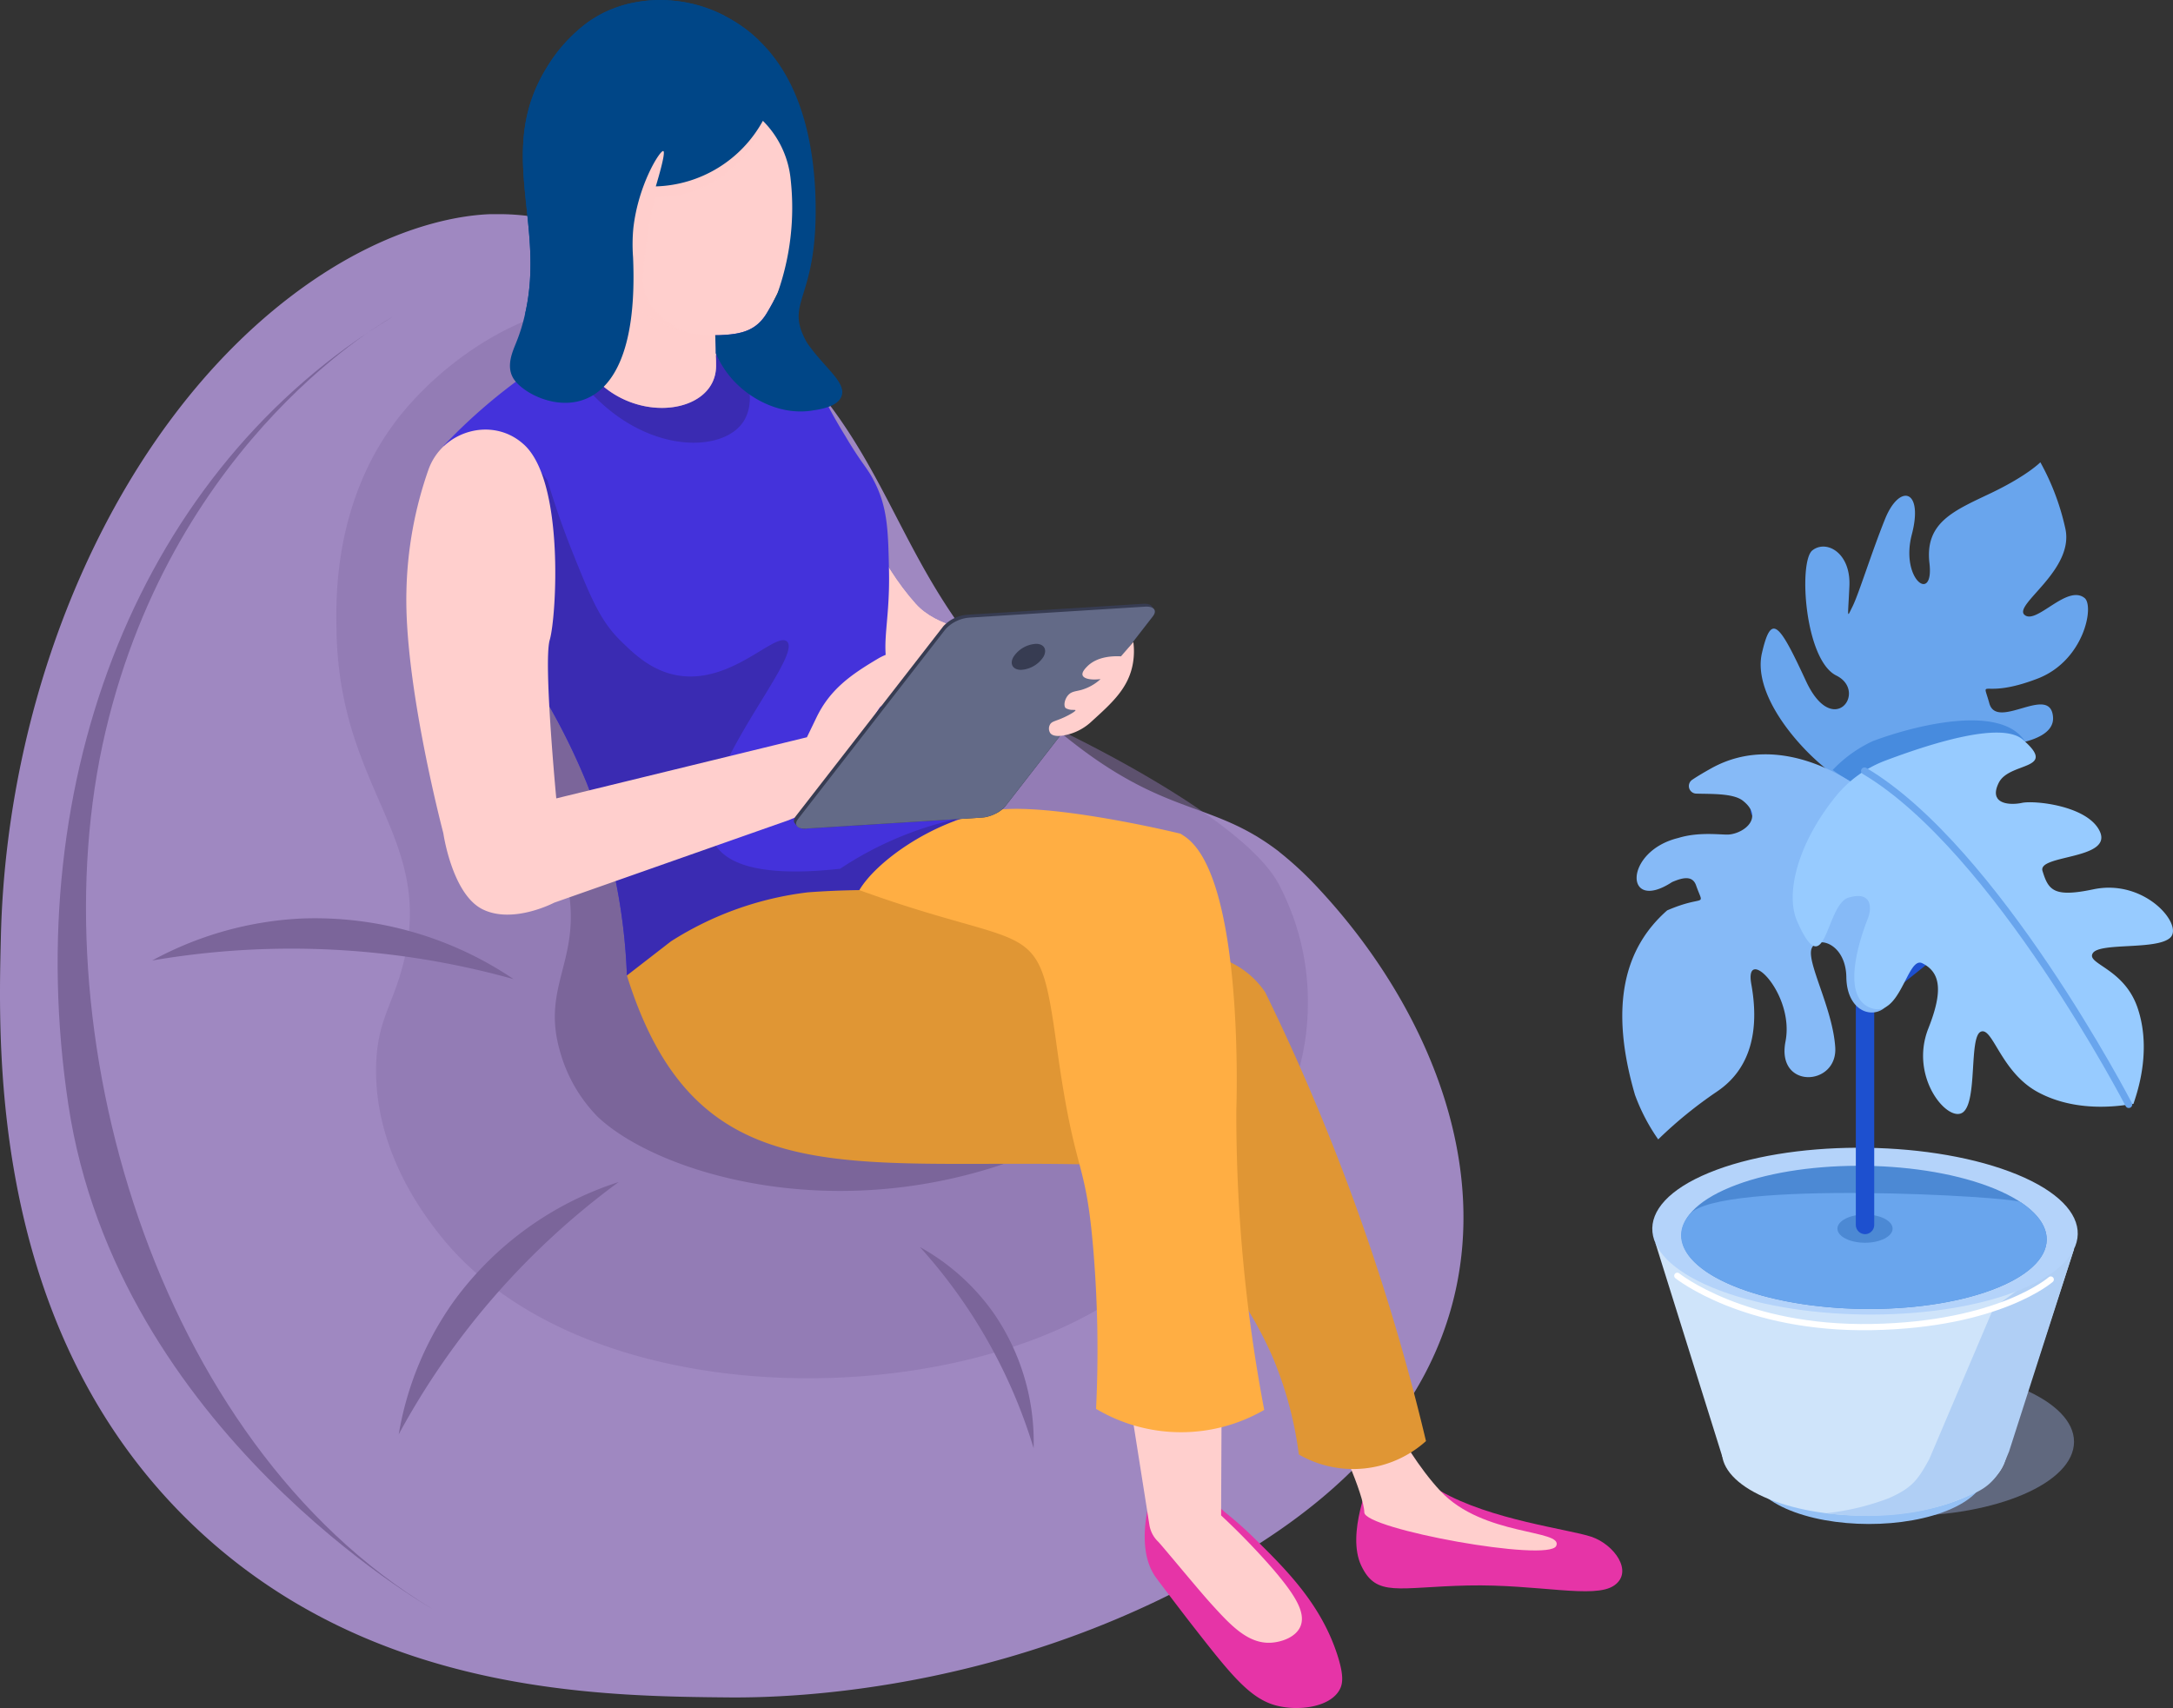 <svg xmlns="http://www.w3.org/2000/svg" xmlns:xlink="http://www.w3.org/1999/xlink" width="315.872" height="248.28" viewBox="0 0 315.872 248.28"><rect x="0" y="0" width="315.872" height="248.28" fill="#333333" stroke="none"/><defs><style>.a,.ae,.z{fill:none;}.b{fill:#9f88c1;}.c{fill:#8870aa;}.c,.n{opacity:0.5;}.d{fill:#7b659a;}.e,.f,.n{fill:#ffcfcd;}.f,.n,.q{mix-blend-mode:multiply;isolation:isolate;}.g{fill:#e634a7;}.h{fill:#4432db;}.i{fill:#3a2bb2;}.j{fill:#e09634;}.k{fill:#ffae43;}.l{fill:#373c52;}.m{fill:#636a87;}.o{fill:#004687;}.p{clip-path:url(#a);}.q{opacity:0.39;}.r{clip-path:url(#c);}.s{fill:#a7bcf5;}.t{fill:#95c1f5;}.u{fill:#cfe4fa;}.v{fill:#b0cff5;}.w{fill:#b4d3fa;}.x{fill:#4c89d4;}.y{fill:#69a5ed;}.z{stroke:#fff;stroke-width:0.9px;}.ae,.z{stroke-linecap:round;stroke-linejoin:round;}.aa{fill:#1d50cf;}.ab{fill:#478bde;}.ac{fill:#86baf7;}.ad{fill:#97cbff;}.ae{stroke:#69a5ed;stroke-width:1.013px;}</style><clipPath id="a"><rect class="a" width="80.053" height="154.331"/></clipPath><clipPath id="c"><rect class="a" width="50.027" height="21.594"/></clipPath></defs><g transform="translate(-91 -290.314)"><g transform="translate(91 290.314)"><path class="b" d="M1814.884,1375.536c-34.869,23.589-72.015,23.752-78.631,23.752-19.251-.163-51.951-.434-77.547-24.186-30.259-28.09-29.283-69.25-28.85-86.332.868-37.472,17.191-74.456,42.678-93.544,14.262-10.683,25.651-11.442,28.469-11.55h.869c4.447-.055,16.268.7,32.32,12.255,28.47,20.336,22.234,39.858,48.806,62.363,15.781,13.341,22.4,10.2,32.592,18a.053.053,0,0,1,.054.054,50.272,50.272,0,0,1,6.019,5.64C1844.114,1306.232,1856.8,1347.229,1814.884,1375.536Z" transform="translate(-1629.729 -1152.545)"/><path class="c" d="M1696.827,1215.991c6.786-8.808,20.183-18.3,33.992-16.882,26.9,2.756,22.911,43.549,61.558,61.647,1.854.869,27.281,12.978,32.564,22.681a36.516,36.516,0,0,1,4.281,17.729c-.179,24.1-24.71,40.41-28.005,42.6-25.273,16.8-78.28,16.821-98.628-9.829-2.068-2.708-8.986-11.769-8.812-23.725.1-7.018,2.525-9.093,4.067-15.59,4.354-18.339-9.6-24.788-9.829-48.467C1687.979,1242.529,1687.49,1228.11,1696.827,1215.991Z" transform="translate(-1639.108 -1155.007)"/><path class="d" d="M1730.008,1324.756c8.261,7.823,32.369,15.578,58.3,7.118,41.818-13.646-102.776-143.826-70.5-57.279,5.384,14.437,7.389,12.251,8.134,18.3,1.168,9.5-3.973,13.281-1.434,22.236A21.957,21.957,0,0,0,1730.008,1324.756Z" transform="translate(-1643.142 -1162.434)"/><path class="d" d="M1688.376,1201.483s-31.521,17.154-41.689,60.2,7.118,103.24,47.451,127.569c0,0-45.756-25.889-52.873-73.3S1651.772,1223.628,1688.376,1201.483Z" transform="translate(-1631.335 -1155.411)"/><path class="d" d="M1656.1,1311.792a50.392,50.392,0,0,1,21.692-6.1,51.552,51.552,0,0,1,30.842,8.812,119.891,119.891,0,0,0-52.534-2.711Z" transform="translate(-1633.973 -1172.176)"/><path class="d" d="M1698.808,1388.025a46.622,46.622,0,0,1,7.949-19.264,47.69,47.69,0,0,1,24.023-17.406,110.921,110.921,0,0,0-31.972,36.671Z" transform="translate(-1640.847 -1179.534)"/><path class="d" d="M1789.084,1362.607a32.2,32.2,0,0,1,10.724,9.6,32.94,32.94,0,0,1,5.82,19.651,76.625,76.625,0,0,0-16.544-29.255Z" transform="translate(-1655.378 -1181.345)"/><path class="e" d="M1764.608,1199.522c6.782,10.748,9.053,31.279,19.873,43.36,5.93,6.622,24,4.378,24,4.378-11.6,10.724-28.25,9.385-31.941,5.837C1772.637,1249.347,1761.8,1230.684,1764.608,1199.522Z" transform="translate(-1651.365 -1155.095)"/><path class="f" d="M1764.608,1199.522c6.782,10.748,9.053,31.279,19.873,43.36,5.93,6.622,24,4.378,24,4.378-11.6,10.724-28.25,9.385-31.941,5.837C1772.637,1249.347,1761.8,1230.684,1764.608,1199.522Z" transform="translate(-1651.365 -1155.095)"/><path class="g" d="M1828.479,1407.511c-1.04,5.367,0,8.226,1.054,9.809.158.236.625.854,1.552,2.08,1.769,2.339,3.356,4.4,3.859,5.044,5.62,7.19,8.429,10.785,12.4,11.737,3.281.787,7.656.14,9.022-2.324.476-.858.66-2.072-.325-5.107-2.426-7.477-7.57-12.523-12.241-17.105a54.552,54.552,0,0,0-4.135-3.648,15.923,15.923,0,0,0-3.243-2.351C1835.629,1405.329,1833,1404.528,1828.479,1407.511Z" transform="translate(-1661.649 -1188.219)"/><path class="e" d="M1825.182,1386.269l3.085,19.537a4.3,4.3,0,0,0,.489,1.423,4.254,4.254,0,0,0,.769,1c.534.521,5.842,6.991,7.816,9.155,2.66,2.918,5.191,5.692,8.512,5.554,1.531-.064,3.661-.766,4.353-2.342.911-2.078-.966-4.828-3.923-8.31a104.21,104.21,0,0,0-7.593-7.855l.11-24.419Z" transform="translate(-1661.188 -1184.147)"/><path class="g" d="M1866.753,1402.643s-3.543,7.973-1.329,12.623,5.315,3.1,15.5,2.879,18.381,1.993,21.26,0,0-5.979-3.322-7.087-14.616-2.436-21.924-6.644S1866.753,1402.643,1866.753,1402.643Z" transform="translate(-1667.548 -1187.678)"/><path class="e" d="M1860.022,1392.505c.885-.221,5.093,9.523,5.093,11.959s26.8,7.308,27.9,4.872-10.63-1.329-16.831-7.972-11.073-18.381-11.073-18.381Z" transform="translate(-1666.797 -1184.625)"/><path class="h" d="M1784.286,1273.393a39.013,39.013,0,0,0-6.538,3.931,38.1,38.1,0,0,0-6.109,5.8,37.274,37.274,0,0,0-4.709,7.121l-5.837.467c-9.3,1.946-18.561,3.852-27.861,5.8a84.618,84.618,0,0,0-5.837-27.979,96.281,96.281,0,0,0-5.37-11.051c-3.774-6.926-9.807-15.721-13.542-29.535a80.847,80.847,0,0,1-1.868-8.483,80.49,80.49,0,0,1,24.088-17.433c6.46-2.8,17.978-7.86,24.632-2.919,2.49,1.868,1.985,3.347,5.487,11.207a68.966,68.966,0,0,0,4.125,7.705c2.529,4.28,3.151,4.513,4.2,6.576,1.984,3.814,2.061,7.238,2.179,12.88.195,8.639-1.557,11.207.467,16.538.428,1.128,1.285,2.257,2.646,4.747,2.452,4.553,4.786,5.643,7.354,9.807A36.853,36.853,0,0,1,1784.286,1273.393Z" transform="translate(-1642.103 -1154.694)"/><path class="i" d="M1750.563,1203.032s5.873,7.074,3.2,12.182-14.7,5.419-23.348-4.865,3.892-17.024,11.188-15.322A12.075,12.075,0,0,1,1750.563,1203.032Z" transform="translate(-1645.463 -1154.33)"/><path class="i" d="M1772,1287.706a44.805,44.805,0,0,0-2.734,3.692,37.939,37.939,0,0,0-1.975,3.429l-5.837.467c-9.3,1.946-18.561,3.852-27.861,5.8a84.628,84.628,0,0,0-5.838-27.979,96.258,96.258,0,0,0-5.37-11.051c-3.775-6.926-9.807-15.721-13.542-29.535.616-4.194,3.965-7.1,7.384-7.014,3.564.086,5.67,3.377,5.838,3.648,1.3,4.362,2.627,7.913,3.648,10.458,2.649,6.605,4.034,9.967,7.052,12.89,1.7,1.651,4.16,4.1,7.783,4.864,8.033,1.7,14.567-6.312,16.294-4.864,2.653,2.224-15.187,21.184-10.526,29.36,2.515,4.411,10.88,4.5,18.263,3.694a50.343,50.343,0,0,1,16.947-7.23A92.472,92.472,0,0,0,1772,1287.706Z" transform="translate(-1642.462 -1159.279)"/><path class="j" d="M1738.335,1313.188c10.024,32.079,31.616,26.671,67.257,27.472a56.053,56.053,0,0,1,7.8,4.707,56.814,56.814,0,0,1,18.727,23.1,53.956,53.956,0,0,1,3.891,14.348,15.816,15.816,0,0,0,18.484-1.945,313.659,313.659,0,0,0-14.836-46.209c-2.75-6.726-5.622-13.078-8.547-19.055a12.724,12.724,0,0,0-9.009-5.481,131.96,131.96,0,0,0-49.975-9.35q-3.821.053-7.458.324a47.481,47.481,0,0,0-19.932,7.129Z" transform="translate(-1647.209 -1171.392)"/><path class="k" d="M1778.609,1298.515c2.416-4.082,10.331-9.864,18.89-11.471,6.606-1.461,23.366,2.19,27.79,3.27,0,0,.365.219.7.457,8.669,6.1,7.42,39.685,7.42,39.686a230.424,230.424,0,0,0,4.054,43.615,24.157,24.157,0,0,1-24.444-.152,175.455,175.455,0,0,0-.364-22.709c-1.169-14.388-2.647-10.375-5.351-30C1804.626,1301.757,1804.309,1307.853,1778.609,1298.515Z" transform="translate(-1653.693 -1169.128)"/><path class="e" d="M1717.006,1222.987c-4.507-3.882-11.637-1.8-13.654,3.8a56.862,56.862,0,0,0-3.217,17.83c-.316,13.578,5.368,35.05,5.368,35.05s1.263,8.841,5.684,11.051,10.42-.947,10.42-.947l34.1-12,3.789-1.579,9.473-14.841,9.158-6.631-1.151-.609a8.5,8.5,0,0,0-8.32.2h0c-3.914,2.324-6.936,4.439-8.915,8.539l-1.386,2.871-36.434,8.888s-1.895-19.893-.948-23.05,2.21-23.051-3.789-28.418C1717.126,1223.092,1717.065,1223.039,1717.006,1222.987Z" transform="translate(-1641.059 -1158.553)"/><path class="l" d="M1819.315,1251.576c-.184-.286-.642-.447-1.32-.4l-25.552,1.593a5.268,5.268,0,0,0-3.454,1.675l-21.443,27.6c-.319.421-.353.787-.149,1.039l0,0,.334.417a1.577,1.577,0,0,0,1.287.352c27.4-1.708,25.732-1.585,26.2-1.685a6.212,6.212,0,0,0,1.319-.46,4.287,4.287,0,0,0,1.487-1.123l21.443-27.6c.318-.42.353-.785.152-1.036l-.334-.417A.5.5,0,0,1,1819.315,1251.576Z" transform="translate(-1651.866 -1163.408)"/><path class="m" d="M1818.381,1251.672c1.268-.079,1.775.544,1.135,1.389l-21.443,27.6a5.271,5.271,0,0,1-3.454,1.675l-25.552,1.593c-1.268.08-1.775-.543-1.135-1.388l21.443-27.6a5.275,5.275,0,0,1,3.454-1.674Z" transform="translate(-1651.929 -1163.488)"/><path class="l" d="M1805.26,1260.015a4.2,4.2,0,0,1,3.288-1.9c1.173,0,1.662.862,1.057,1.91a4.176,4.176,0,0,1-3.241,1.871C1805.16,1261.894,1804.671,1261.036,1805.26,1260.015Z" transform="translate(-1657.942 -1164.526)"/><path class="e" d="M1821.929,1259.881c-1.171-.06-3.473,0-4.927,1.484-.242.246-.809.823-.652,1.275.174.5,1.2.72,2.609.549a6.985,6.985,0,0,1-2.746,1.557c-.852.242-1.421.205-1.923.732-.574.6-.743,1.613-.4,1.93a2.056,2.056,0,0,0,1.07.254c.232.014.335,0,.352.044.056.147-.83.659-1.615,1.023-1.312.61-1.838.573-2.106,1.1a1.209,1.209,0,0,0,.045,1.19c.553.768,2.273.308,2.785.17a7.9,7.9,0,0,0,3.295-1.9c2.977-2.7,5.366-4.858,5.96-8.475a10.38,10.38,0,0,0,.047-3.021Z" transform="translate(-1658.979 -1164.475)"/><path class="e" d="M1749.907,1205.007c-.038,7.394-13.191,8.794-18.989.039a7.569,7.569,0,0,1-1.245-2.685c.038-.35.117-.7.194-1.09a25.65,25.65,0,0,1,2.763-6.965,27.6,27.6,0,0,0,3.425-10.78c.311-2.413.505-4.008,1.828-4.4,2.257-.7,6.927,4.67,9.261,9.962.294.665.5,1.21.623,1.556a35.518,35.518,0,0,1,2.017,9.889c.038.584.085,1.487.085,2.6a.8.8,0,0,1,.029.2.977.977,0,0,1-.029.229C1749.907,1204.034,1749.907,1204.5,1749.907,1205.007Z" transform="translate(-1645.816 -1151.804)"/><path class="n" d="M1749.9,1205.012c-.039,7.393-13.191,8.795-18.989.039a7.577,7.577,0,0,1-1.245-2.685c.039-.35.116-.7.195-1.089a25.652,25.652,0,0,1,2.762-6.965,27.587,27.587,0,0,0,3.425-10.779l1.829-4.4c2.256-.7,6.926,4.669,9.261,9.962.233.506.427,1.05.622,1.556a29.071,29.071,0,0,1,2.023,9.884c.039.817.078,1.673.078,2.568v.038a.8.8,0,0,1,0,.428C1749.9,1204.04,1749.9,1204.507,1749.9,1205.012Z" transform="translate(-1645.814 -1151.804)"/><path class="e" d="M1758.5,1188.479a31.686,31.686,0,0,1-2.49,5.059c-1.479,2.529-3.541,3.113-6.421,3.269a15.8,15.8,0,0,1-1.906,0,14.461,14.461,0,0,1-3.542-.429,20.366,20.366,0,0,1-7.938-4.163c-.583-.428-1.167-.856-1.79-1.323a24.927,24.927,0,0,1-7.549-7.978c-3.464-6.226-5.409-14.9-5.409-14.9l15.721-11.869c5.836,1.246,11.635,2.491,17.433,3.775a11.461,11.461,0,0,1,3.618,3.658c.779,1.245,1.479,3.035,1.868,10.778C1760.33,1178.44,1760.914,1182.487,1758.5,1188.479Z" transform="translate(-1644.492 -1148.114)"/><path class="n" d="M1736.251,1192.265c.609.467,1.217.905,1.8,1.345a20.047,20.047,0,0,0,7.939,4.139c-4.2-1.8-5.41-4.431-5.751-5.314-.7-1.811-.446-3.828.091-7.786.369-2.729.843-4.96,1.207-6.489a16.366,16.366,0,0,0,16.022-11.949c-1.013-.425-9.273-3.662-16.5.841C1732.861,1172.155,1730.006,1184.668,1736.251,1192.265Z" transform="translate(-1646.329 -1149.489)"/><path class="o" d="M1761.232,1196.347c-3.469-6.228,1.836-5.87,1.24-21.626v-.039c-.351-8.172-2.374-16.655-8.172-22.219-.506-.467-1.012-.934-1.556-1.363a19.315,19.315,0,0,0-3.386-2.179.038.038,0,0,1-.038-.038,20.651,20.651,0,0,0-10.235-2.293,18.861,18.861,0,0,0-3.463.464h-.038a17.362,17.362,0,0,0-4.048,1.44,8.8,8.8,0,0,0-.817.467c-.389.234-.778.466-1.167.739a16.86,16.86,0,0,0-1.682,1.34,22.824,22.824,0,0,0-4.467,5.392c-7.432,12.1-.038,22.647-3.151,35.878a26.162,26.162,0,0,1-1.323,4.2c-.467,1.167-1.362,3.151-.467,4.864,1.946,3.891,18.756,11.051,17.511-17.433a24.938,24.938,0,0,1,.039-4.164c.7-6.342,3.891-11.4,4.358-11.246.194.078.117,1.09-1.09,5.137a18.358,18.358,0,0,0,15.565-9.534,13.944,13.944,0,0,1,4.047,8.6,37.274,37.274,0,0,1-1.918,16.465c-.432.894-.925,1.821-1.506,2.8-1.479,2.529-3.541,3.113-6.421,3.269-.389.039-.778.039-1.128.039.039.817.078,1.673.078,2.568v.039a14.191,14.191,0,0,0,2.53,3.93c2.84,3.074,7.238,5.1,11.519,4.4,1.284-.194,3.7-.584,4.241-2.1C1767.008,1202.12,1763.672,1199.942,1761.232,1196.347Z" transform="translate(-1643.951 -1146.573)"/><path class="o" d="M1754.66,1152.463a26.036,26.036,0,0,0-13.853-1.479c-1.712.273-7.355,1.479-11.168,5.837-7.2,8.133.351,18.133-6.771,31.754-.583,1.05-1.362,2.412-2.256,3.735,3.113-13.231-4.281-23.776,3.151-35.878a23.049,23.049,0,0,1,6.149-6.732c.389-.273.778-.506,1.167-.739.273-.156.545-.273.817-.429a20.329,20.329,0,0,1,4.048-1.479h.038a20.273,20.273,0,0,1,13.7,1.829.038.038,0,0,0,.038.039,26.357,26.357,0,0,1,3.385,2.179C1753.649,1151.529,1754.154,1152,1754.66,1152.463Z" transform="translate(-1644.31 -1146.573)"/></g><g transform="translate(326.819 357.511)"><g class="p"><g class="p"><g class="q" transform="translate(15.638 131.58)"><g class="r"><path class="s" d="M31.175,273.123c0,5.963,11.2,10.8,25.014,10.8s25.013-4.834,25.013-10.8-11.2-10.8-25.013-10.8-25.014,4.834-25.014,10.8" transform="translate(-31.175 -262.325)"/></g></g><path class="t" d="M66.47,290.449c-6.616,2.945-17.377,2.93-24.035-.033s-6.692-7.753-.075-10.7,17.377-2.929,24.035.034,6.69,7.753.075,10.7" transform="translate(-18.65 -138.317)"/><path class="u" d="M64.183,284.3c-8.044,3.58-21.127,3.562-29.221-.041s-8.135-9.425-.091-13.006,21.127-3.562,29.22.041,8.136,9.425.092,13.006" transform="translate(-14.386 -133.863)"/><path class="u" d="M9.611,226.3l9.723,31.049,41.109.521,10.023-30.744Z" transform="translate(-4.79 -112.79)"/><path class="v" d="M83.433,236.5l-9.385,22.061h-.006c-1.66,3.021-2.478,4.129-5.851,5.63a36.249,36.249,0,0,1-9.109,2.181c6.943.9,13.712.293,19.266-1.958,2.64-1.069,4.773-1.635,6.573-5.2l.75-1.82,9.452-29.45Z" transform="translate(-29.447 -113.61)"/><path class="w" d="M62.311,219.25c-11.6,4.785-31.167,4.867-43.7.183s-13.287-12.36-1.685-17.145,31.167-4.868,43.7-.184,13.286,12.36,1.685,17.145" transform="translate(-4.334 -99.006)"/><path class="x" d="M63.185,221.559c-9.959,4.107-26.752,4.178-37.51.157S14.27,211.107,24.229,207s26.752-4.178,37.51-.158,11.4,10.61,1.446,14.717" transform="translate(-8.555 -101.612)"/><path class="y" d="M63.122,225.488c-9.959,4.107-26.752,4.178-37.51.157-7.761-2.9-10.408-7.2-7.31-10.816,4.3-5.023,46.825-2.575,48.085-1.742,5.949,3.932,4.954,9.011-3.264,12.4" transform="translate(-8.491 -105.54)"/><path class="x" d="M70.37,220.047c0,1.133-1.8,2.052-4.01,2.052s-4.01-.919-4.01-2.052,1.8-2.052,4.01-2.052,4.01.918,4.01,2.052" transform="translate(-31.076 -108.65)"/><path class="z" d="M15.943,235.751s9.684,7.789,28.264,7.455,26.023-6.912,26.023-6.912" transform="translate(-7.946 -117.5)"/><path class="aa" d="M69.016,150.095a1.35,1.35,0,0,0,1.337-1.361V77.39a1.337,1.337,0,1,0-2.674,0v71.343a1.35,1.35,0,0,0,1.337,1.361" transform="translate(-33.731 -37.893)"/><path class="aa" d="M70.105,141.674a1.317,1.317,0,0,0,.826-.291L88.337,127.46a1.377,1.377,0,0,0,.225-1.911,1.322,1.322,0,0,0-1.877-.229L69.278,139.244a1.377,1.377,0,0,0-.225,1.911,1.326,1.326,0,0,0,1.052.52" transform="translate(-34.274 -62.316)"/><path class="aa" d="M53.6,119.672a1.32,1.32,0,0,0,.845-.307,1.377,1.377,0,0,0,.19-1.915l-15.1-18.835a1.321,1.321,0,0,0-1.881-.194,1.377,1.377,0,0,0-.191,1.915l15.1,18.835a1.325,1.325,0,0,0,1.037.5" transform="translate(-18.519 -48.901)"/><path class="y" d="M49.745,44.656s10.078,10.361,20.522,6.573-1.355-2.513-4.185-5.427-.035-4.614,2.163-4.438S83.01,41.827,82.6,37s-8.166,2.056-9.26-1.972-1.26-.409,7-3.575c6.78-2.6,8.292-10.574,6.848-11.724-2.557-2.036-7,3.917-8.722,2.458s7.388-6.553,5.9-12.674A35.478,35.478,0,0,0,80.761,0s-1.893,1.952-7.2,4.489S63.942,8.71,64.639,14.665s-4.278,2.4-2.56-4.178S60.29,3.028,58.185,8.248c-1.938,4.8-3.834,10.927-4.717,12.69s-.68,1.867-.466-2.956-3.334-6.777-5.377-5.182S46.48,28.713,51.1,31s-.464,9.324-4.42.774-5.04-9.844-6.386-4.064,4.758,13.233,9.45,16.95" transform="translate(-19.989)"/><path class="ab" d="M66.859,77.8c5.906-2.223,18.618-5.5,22.1.1.088.141-8.347,3.363-9.69,3.256-2.2-.176-1.686.889,1.144,3.8s8.3-3.739-2.146.049c-7.138,2.589-13.587-.2-17.282-3a19.1,19.1,0,0,1,5.87-4.208" transform="translate(-30.397 -37.284)"/><path class="ac" d="M6.506,107.328c5.632-2.435,5.414-.249,4.221-3.643-.516-1.469-1.921-1.161-3.5-.476-6.955,4.55-7.054-4.479.913-6.417,3.15-.969,6.4-.4,7.431-.507,2.262-.245,5.021-2.506,1.95-4.914-1.4-1.1-4.649-.955-6.787-1.027a1.1,1.1,0,0,1-.577-2.006c.656-.445,1.558-.991,2.755-1.659,10.468-5.849,21.4,2.709,21.4,2.709,5.025,2.863,11.72,9.239,10.686,15.355s-2.221,5.013-6.781-2.889-9.348.212-4.479,1.635,6.643,15.759,4.646,17.767-5.745.711-5.814-4.216-4.242-6.148-5.041-4.192,3.053,8.669,3.426,14.365-8.6,6.169-7.231-.831-6.035-14.222-4.966-8.322.355,11.957-4.923,15.548a62.209,62.209,0,0,0-8.613,7,27.966,27.966,0,0,1-3.378-6.474c-3.787-13-1.5-21.372,4.663-26.8" transform="translate(0 -42.182)"/><path class="ad" d="M79.345,85.637c-1.541,3.1,1.568,3.3,3.378,2.917s9.353.386,11.236,3.988c2.248,4.3-8.99,3.493-8.256,5.9.863,2.828,1.651,3.884,7.4,2.678,7.493-1.571,13.108,5.162,11.185,7.016s-10.232.673-11.266,2.258,4.528,2.155,6.5,7.945c2.239,6.573-.359,13.129-.591,13.965-.864.087-7.839,1.6-13.937-1.726-5.372-2.926-6.523-9.51-8.259-8.76s-.451,10.145-2.605,11.725-7.836-5.1-5.015-12.214c2.166-5.464,1.763-8.131-.877-9.461-2.244-1.132-3.163,8.3-7.645,6.44s-.984-11.159-.3-12.878.533-4.093-2.788-3.1-3.29,12.9-7.453,3.466c-1.8-4.074.115-11.394,5.57-18.15A16.99,16.99,0,0,1,62.86,82.41c5.906-2.223,16.736-5.848,19.972-3.061,5.241,4.513-1.946,3.183-3.487,6.287" transform="translate(-24.621 -39.045)"/><path class="ae" d="M108.608,137.936S89.346,100.807,70.2,89.445" transform="translate(-34.987 -44.58)"/></g></g></g></g></svg>